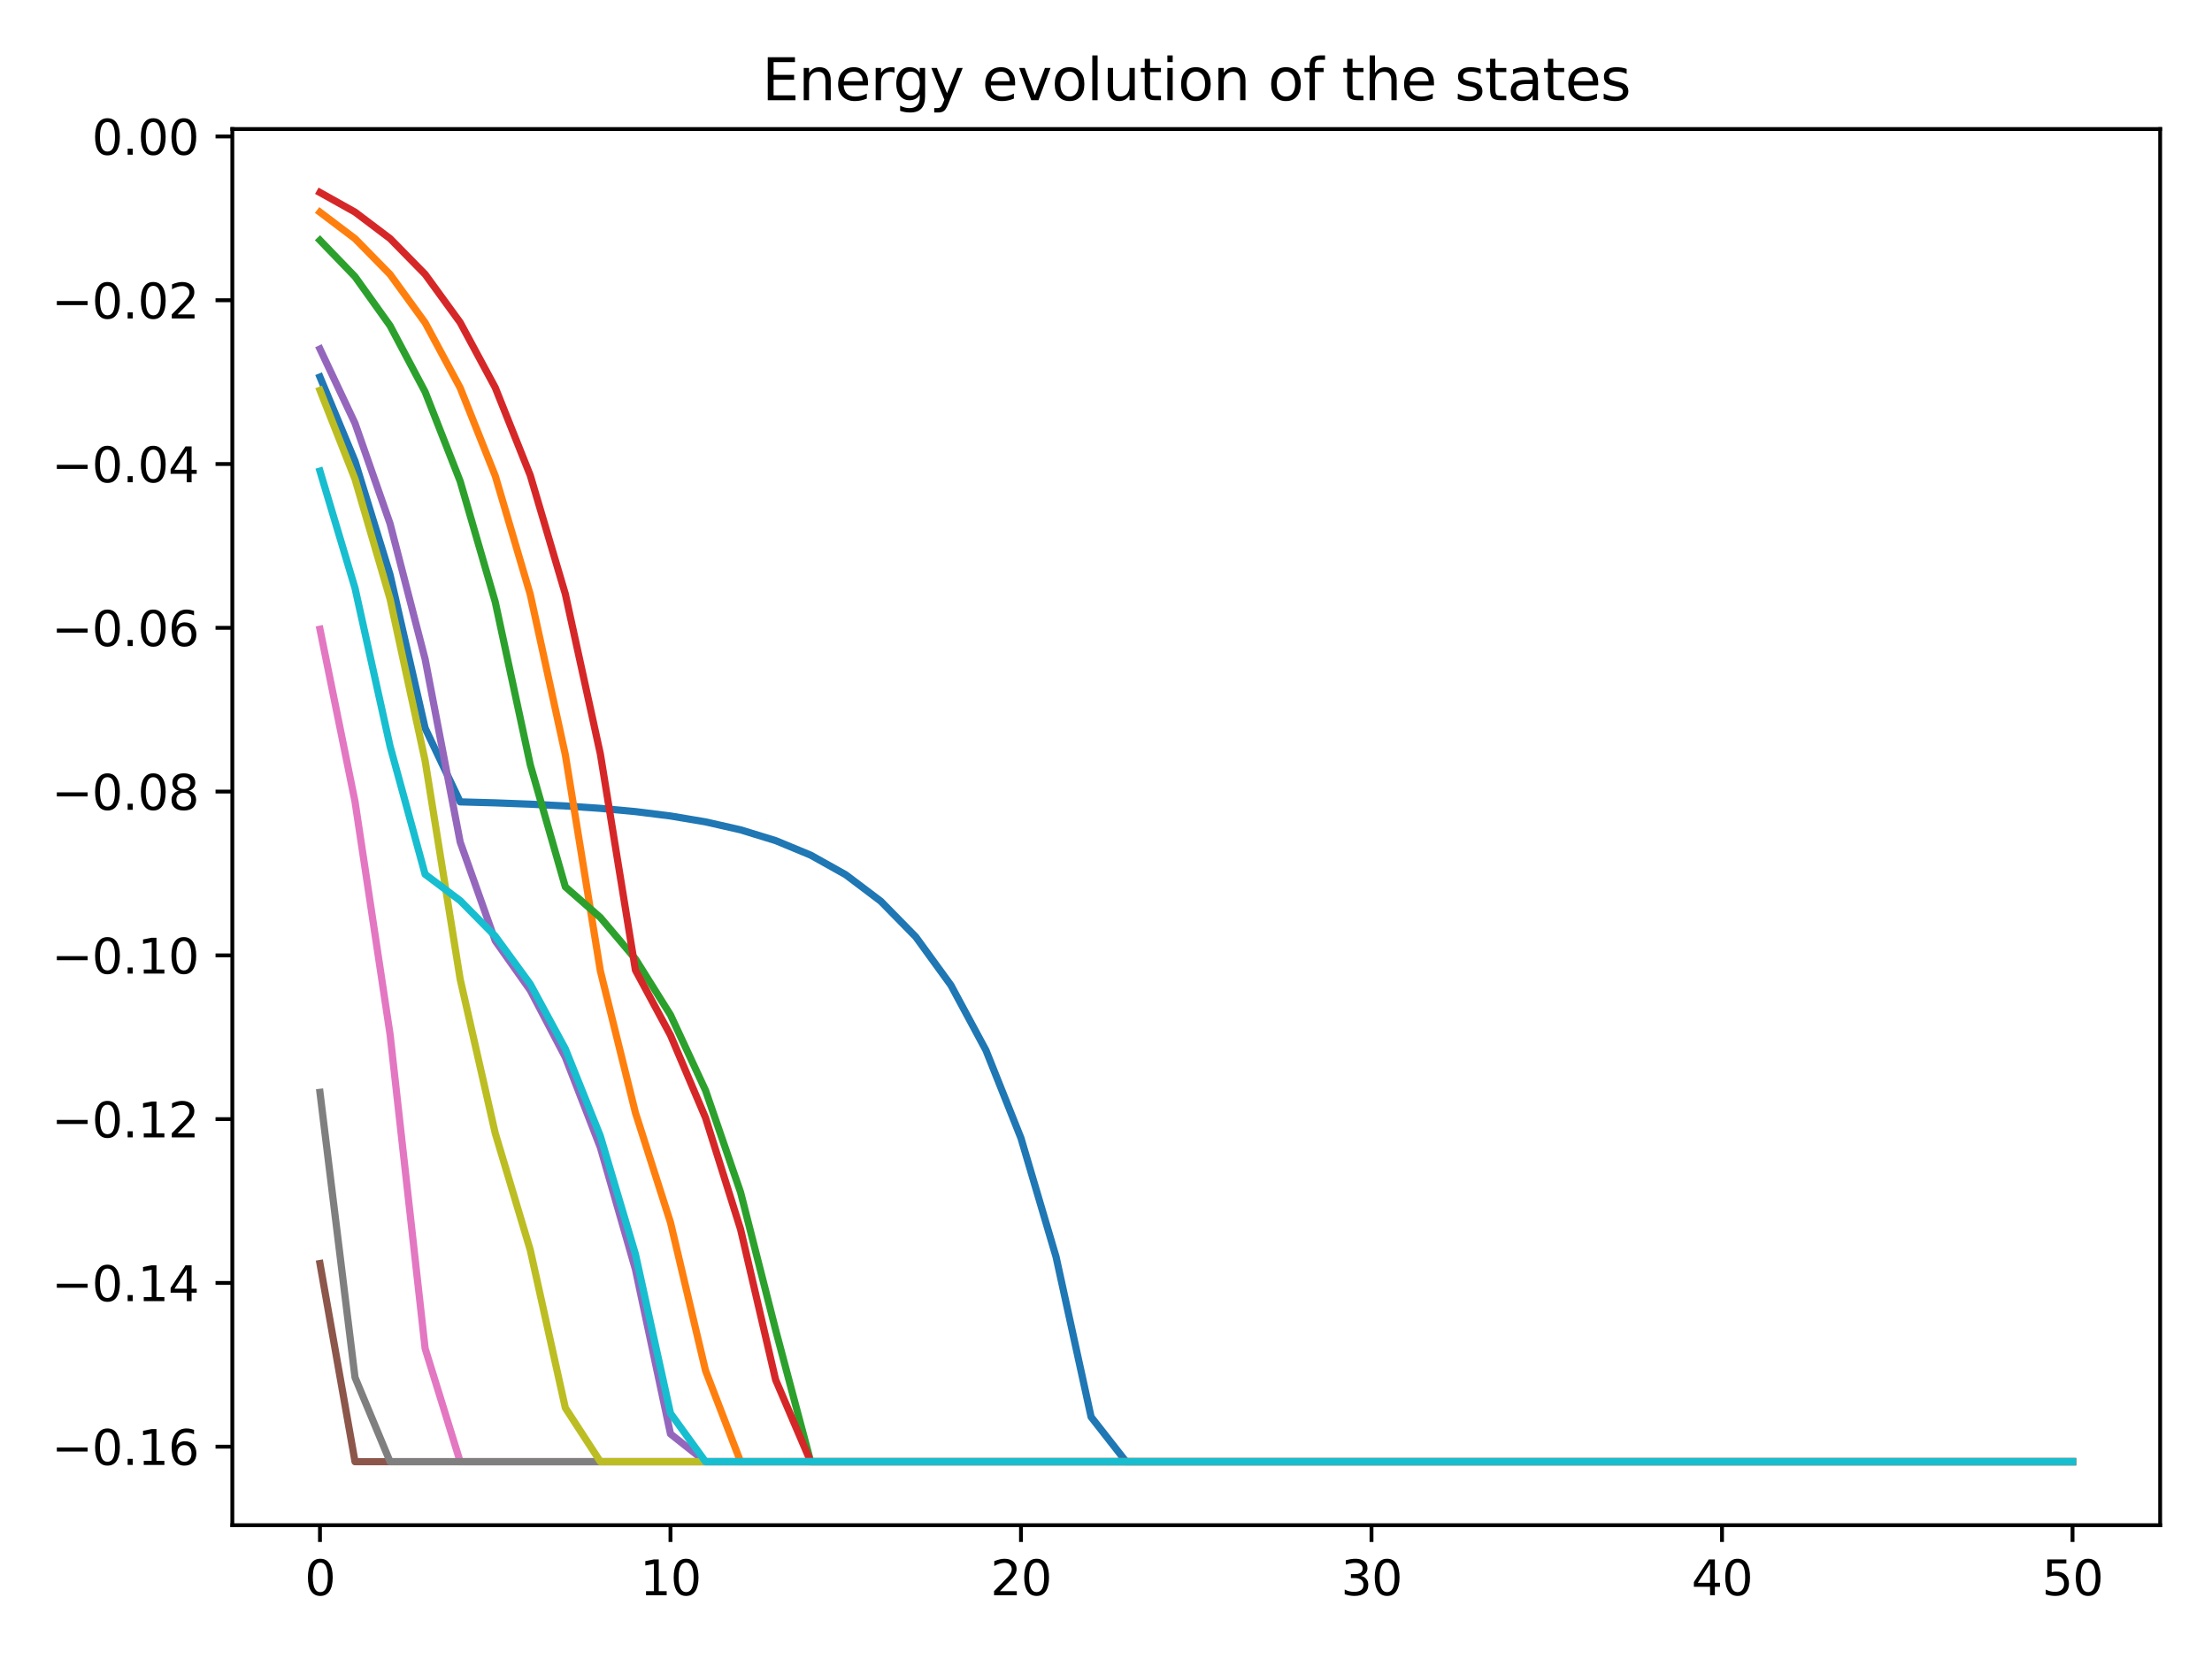 <?xml version="1.0" encoding="utf-8" standalone="no"?>
<!DOCTYPE svg PUBLIC "-//W3C//DTD SVG 1.1//EN"
  "http://www.w3.org/Graphics/SVG/1.1/DTD/svg11.dtd">
<svg xmlns:xlink="http://www.w3.org/1999/xlink" width="460.8pt" height="345.6pt" viewBox="0 0 460.8 345.6" xmlns="http://www.w3.org/2000/svg" version="1.1">
 <defs>
  <style type="text/css">*{stroke-linejoin: round; stroke-linecap: butt}</style>
 </defs>
 <g id="figure_1">
  <g id="patch_1">
   <path d="M 0 345.6 
L 460.8 345.6 
L 460.8 0 
L 0 0 
z
" style="fill: #ffffff"/>
  </g>
  <g id="axes_1">
   <g id="patch_2">
    <path d="M 48.4 317.72 
L 450 317.72 
L 450 26.88 
L 48.4 26.88 
z
" style="fill: #ffffff"/>
   </g>
   <g id="matplotlib.axis_1">
    <g id="xtick_1">
     <g id="line2d_1">
      <defs>
       <path id="m4b6f4041b2" d="M 0 0 
L 0 3.5 
" style="stroke: #000000; stroke-width: 0.8"/>
      </defs>
      <g>
       <use xlink:href="#m4b6f4041b2" x="66.655" y="317.72" style="stroke: #000000; stroke-width: 0.8"/>
      </g>
     </g>
     <g id="text_1">
      <!-- 0 -->
      <g transform="translate(63.473 332.318) scale(0.1 -0.1)">
       <defs>
        <path id="DejaVuSans-30" d="M 2034 4250 
Q 1547 4250 1301 3770 
Q 1056 3291 1056 2328 
Q 1056 1369 1301 889 
Q 1547 409 2034 409 
Q 2525 409 2770 889 
Q 3016 1369 3016 2328 
Q 3016 3291 2770 3770 
Q 2525 4250 2034 4250 
z
M 2034 4750 
Q 2819 4750 3233 4129 
Q 3647 3509 3647 2328 
Q 3647 1150 3233 529 
Q 2819 -91 2034 -91 
Q 1250 -91 836 529 
Q 422 1150 422 2328 
Q 422 3509 836 4129 
Q 1250 4750 2034 4750 
z
" transform="scale(0.016)"/>
       </defs>
       <use xlink:href="#DejaVuSans-30"/>
      </g>
     </g>
    </g>
    <g id="xtick_2">
     <g id="line2d_2">
      <g>
       <use xlink:href="#m4b6f4041b2" x="139.673" y="317.72" style="stroke: #000000; stroke-width: 0.8"/>
      </g>
     </g>
     <g id="text_2">
      <!-- 10 -->
      <g transform="translate(133.31 332.318) scale(0.1 -0.1)">
       <defs>
        <path id="DejaVuSans-31" d="M 794 531 
L 1825 531 
L 1825 4091 
L 703 3866 
L 703 4441 
L 1819 4666 
L 2450 4666 
L 2450 531 
L 3481 531 
L 3481 0 
L 794 0 
L 794 531 
z
" transform="scale(0.016)"/>
       </defs>
       <use xlink:href="#DejaVuSans-31"/>
       <use xlink:href="#DejaVuSans-30" x="63.623"/>
      </g>
     </g>
    </g>
    <g id="xtick_3">
     <g id="line2d_3">
      <g>
       <use xlink:href="#m4b6f4041b2" x="212.691" y="317.72" style="stroke: #000000; stroke-width: 0.8"/>
      </g>
     </g>
     <g id="text_3">
      <!-- 20 -->
      <g transform="translate(206.328 332.318) scale(0.1 -0.1)">
       <defs>
        <path id="DejaVuSans-32" d="M 1228 531 
L 3431 531 
L 3431 0 
L 469 0 
L 469 531 
Q 828 903 1448 1529 
Q 2069 2156 2228 2338 
Q 2531 2678 2651 2914 
Q 2772 3150 2772 3378 
Q 2772 3750 2511 3984 
Q 2250 4219 1831 4219 
Q 1534 4219 1204 4116 
Q 875 4013 500 3803 
L 500 4441 
Q 881 4594 1212 4672 
Q 1544 4750 1819 4750 
Q 2544 4750 2975 4387 
Q 3406 4025 3406 3419 
Q 3406 3131 3298 2873 
Q 3191 2616 2906 2266 
Q 2828 2175 2409 1742 
Q 1991 1309 1228 531 
z
" transform="scale(0.016)"/>
       </defs>
       <use xlink:href="#DejaVuSans-32"/>
       <use xlink:href="#DejaVuSans-30" x="63.623"/>
      </g>
     </g>
    </g>
    <g id="xtick_4">
     <g id="line2d_4">
      <g>
       <use xlink:href="#m4b6f4041b2" x="285.709" y="317.72" style="stroke: #000000; stroke-width: 0.8"/>
      </g>
     </g>
     <g id="text_4">
      <!-- 30 -->
      <g transform="translate(279.347 332.318) scale(0.1 -0.1)">
       <defs>
        <path id="DejaVuSans-33" d="M 2597 2516 
Q 3050 2419 3304 2112 
Q 3559 1806 3559 1356 
Q 3559 666 3084 287 
Q 2609 -91 1734 -91 
Q 1441 -91 1130 -33 
Q 819 25 488 141 
L 488 750 
Q 750 597 1062 519 
Q 1375 441 1716 441 
Q 2309 441 2620 675 
Q 2931 909 2931 1356 
Q 2931 1769 2642 2001 
Q 2353 2234 1838 2234 
L 1294 2234 
L 1294 2753 
L 1863 2753 
Q 2328 2753 2575 2939 
Q 2822 3125 2822 3475 
Q 2822 3834 2567 4026 
Q 2313 4219 1838 4219 
Q 1578 4219 1281 4162 
Q 984 4106 628 3988 
L 628 4550 
Q 988 4650 1302 4700 
Q 1616 4750 1894 4750 
Q 2613 4750 3031 4423 
Q 3450 4097 3450 3541 
Q 3450 3153 3228 2886 
Q 3006 2619 2597 2516 
z
" transform="scale(0.016)"/>
       </defs>
       <use xlink:href="#DejaVuSans-33"/>
       <use xlink:href="#DejaVuSans-30" x="63.623"/>
      </g>
     </g>
    </g>
    <g id="xtick_5">
     <g id="line2d_5">
      <g>
       <use xlink:href="#m4b6f4041b2" x="358.727" y="317.72" style="stroke: #000000; stroke-width: 0.8"/>
      </g>
     </g>
     <g id="text_5">
      <!-- 40 -->
      <g transform="translate(352.365 332.318) scale(0.1 -0.1)">
       <defs>
        <path id="DejaVuSans-34" d="M 2419 4116 
L 825 1625 
L 2419 1625 
L 2419 4116 
z
M 2253 4666 
L 3047 4666 
L 3047 1625 
L 3713 1625 
L 3713 1100 
L 3047 1100 
L 3047 0 
L 2419 0 
L 2419 1100 
L 313 1100 
L 313 1709 
L 2253 4666 
z
" transform="scale(0.016)"/>
       </defs>
       <use xlink:href="#DejaVuSans-34"/>
       <use xlink:href="#DejaVuSans-30" x="63.623"/>
      </g>
     </g>
    </g>
    <g id="xtick_6">
     <g id="line2d_6">
      <g>
       <use xlink:href="#m4b6f4041b2" x="431.745" y="317.72" style="stroke: #000000; stroke-width: 0.8"/>
      </g>
     </g>
     <g id="text_6">
      <!-- 50 -->
      <g transform="translate(425.383 332.318) scale(0.1 -0.1)">
       <defs>
        <path id="DejaVuSans-35" d="M 691 4666 
L 3169 4666 
L 3169 4134 
L 1269 4134 
L 1269 2991 
Q 1406 3038 1543 3061 
Q 1681 3084 1819 3084 
Q 2600 3084 3056 2656 
Q 3513 2228 3513 1497 
Q 3513 744 3044 326 
Q 2575 -91 1722 -91 
Q 1428 -91 1123 -41 
Q 819 9 494 109 
L 494 744 
Q 775 591 1075 516 
Q 1375 441 1709 441 
Q 2250 441 2565 725 
Q 2881 1009 2881 1497 
Q 2881 1984 2565 2268 
Q 2250 2553 1709 2553 
Q 1456 2553 1204 2497 
Q 953 2441 691 2322 
L 691 4666 
z
" transform="scale(0.016)"/>
       </defs>
       <use xlink:href="#DejaVuSans-35"/>
       <use xlink:href="#DejaVuSans-30" x="63.623"/>
      </g>
     </g>
    </g>
   </g>
   <g id="matplotlib.axis_2">
    <g id="ytick_1">
     <g id="line2d_7">
      <defs>
       <path id="m91fd963c0c" d="M 0 0 
L -3.5 0 
" style="stroke: #000000; stroke-width: 0.8"/>
      </defs>
      <g>
       <use xlink:href="#m91fd963c0c" x="48.4" y="301.371" style="stroke: #000000; stroke-width: 0.8"/>
      </g>
     </g>
     <g id="text_7">
      <!-- −0.16 -->
      <g transform="translate(10.755 305.17) scale(0.1 -0.1)">
       <defs>
        <path id="DejaVuSans-2212" d="M 678 2272 
L 4684 2272 
L 4684 1741 
L 678 1741 
L 678 2272 
z
" transform="scale(0.016)"/>
        <path id="DejaVuSans-2e" d="M 684 794 
L 1344 794 
L 1344 0 
L 684 0 
L 684 794 
z
" transform="scale(0.016)"/>
        <path id="DejaVuSans-36" d="M 2113 2584 
Q 1688 2584 1439 2293 
Q 1191 2003 1191 1497 
Q 1191 994 1439 701 
Q 1688 409 2113 409 
Q 2538 409 2786 701 
Q 3034 994 3034 1497 
Q 3034 2003 2786 2293 
Q 2538 2584 2113 2584 
z
M 3366 4563 
L 3366 3988 
Q 3128 4100 2886 4159 
Q 2644 4219 2406 4219 
Q 1781 4219 1451 3797 
Q 1122 3375 1075 2522 
Q 1259 2794 1537 2939 
Q 1816 3084 2150 3084 
Q 2853 3084 3261 2657 
Q 3669 2231 3669 1497 
Q 3669 778 3244 343 
Q 2819 -91 2113 -91 
Q 1303 -91 875 529 
Q 447 1150 447 2328 
Q 447 3434 972 4092 
Q 1497 4750 2381 4750 
Q 2619 4750 2861 4703 
Q 3103 4656 3366 4563 
z
" transform="scale(0.016)"/>
       </defs>
       <use xlink:href="#DejaVuSans-2212"/>
       <use xlink:href="#DejaVuSans-30" x="83.789"/>
       <use xlink:href="#DejaVuSans-2e" x="147.412"/>
       <use xlink:href="#DejaVuSans-31" x="179.199"/>
       <use xlink:href="#DejaVuSans-36" x="242.822"/>
      </g>
     </g>
    </g>
    <g id="ytick_2">
     <g id="line2d_8">
      <g>
       <use xlink:href="#m91fd963c0c" x="48.4" y="267.253" style="stroke: #000000; stroke-width: 0.8"/>
      </g>
     </g>
     <g id="text_8">
      <!-- −0.14 -->
      <g transform="translate(10.755 271.052) scale(0.1 -0.1)">
       <use xlink:href="#DejaVuSans-2212"/>
       <use xlink:href="#DejaVuSans-30" x="83.789"/>
       <use xlink:href="#DejaVuSans-2e" x="147.412"/>
       <use xlink:href="#DejaVuSans-31" x="179.199"/>
       <use xlink:href="#DejaVuSans-34" x="242.822"/>
      </g>
     </g>
    </g>
    <g id="ytick_3">
     <g id="line2d_9">
      <g>
       <use xlink:href="#m91fd963c0c" x="48.4" y="233.135" style="stroke: #000000; stroke-width: 0.8"/>
      </g>
     </g>
     <g id="text_9">
      <!-- −0.12 -->
      <g transform="translate(10.755 236.935) scale(0.1 -0.1)">
       <use xlink:href="#DejaVuSans-2212"/>
       <use xlink:href="#DejaVuSans-30" x="83.789"/>
       <use xlink:href="#DejaVuSans-2e" x="147.412"/>
       <use xlink:href="#DejaVuSans-31" x="179.199"/>
       <use xlink:href="#DejaVuSans-32" x="242.822"/>
      </g>
     </g>
    </g>
    <g id="ytick_4">
     <g id="line2d_10">
      <g>
       <use xlink:href="#m91fd963c0c" x="48.4" y="199.018" style="stroke: #000000; stroke-width: 0.8"/>
      </g>
     </g>
     <g id="text_10">
      <!-- −0.10 -->
      <g transform="translate(10.755 202.817) scale(0.1 -0.1)">
       <use xlink:href="#DejaVuSans-2212"/>
       <use xlink:href="#DejaVuSans-30" x="83.789"/>
       <use xlink:href="#DejaVuSans-2e" x="147.412"/>
       <use xlink:href="#DejaVuSans-31" x="179.199"/>
       <use xlink:href="#DejaVuSans-30" x="242.822"/>
      </g>
     </g>
    </g>
    <g id="ytick_5">
     <g id="line2d_11">
      <g>
       <use xlink:href="#m91fd963c0c" x="48.4" y="164.9" style="stroke: #000000; stroke-width: 0.8"/>
      </g>
     </g>
     <g id="text_11">
      <!-- −0.08 -->
      <g transform="translate(10.755 168.699) scale(0.1 -0.1)">
       <defs>
        <path id="DejaVuSans-38" d="M 2034 2216 
Q 1584 2216 1326 1975 
Q 1069 1734 1069 1313 
Q 1069 891 1326 650 
Q 1584 409 2034 409 
Q 2484 409 2743 651 
Q 3003 894 3003 1313 
Q 3003 1734 2745 1975 
Q 2488 2216 2034 2216 
z
M 1403 2484 
Q 997 2584 770 2862 
Q 544 3141 544 3541 
Q 544 4100 942 4425 
Q 1341 4750 2034 4750 
Q 2731 4750 3128 4425 
Q 3525 4100 3525 3541 
Q 3525 3141 3298 2862 
Q 3072 2584 2669 2484 
Q 3125 2378 3379 2068 
Q 3634 1759 3634 1313 
Q 3634 634 3220 271 
Q 2806 -91 2034 -91 
Q 1263 -91 848 271 
Q 434 634 434 1313 
Q 434 1759 690 2068 
Q 947 2378 1403 2484 
z
M 1172 3481 
Q 1172 3119 1398 2916 
Q 1625 2713 2034 2713 
Q 2441 2713 2670 2916 
Q 2900 3119 2900 3481 
Q 2900 3844 2670 4047 
Q 2441 4250 2034 4250 
Q 1625 4250 1398 4047 
Q 1172 3844 1172 3481 
z
" transform="scale(0.016)"/>
       </defs>
       <use xlink:href="#DejaVuSans-2212"/>
       <use xlink:href="#DejaVuSans-30" x="83.789"/>
       <use xlink:href="#DejaVuSans-2e" x="147.412"/>
       <use xlink:href="#DejaVuSans-30" x="179.199"/>
       <use xlink:href="#DejaVuSans-38" x="242.822"/>
      </g>
     </g>
    </g>
    <g id="ytick_6">
     <g id="line2d_12">
      <g>
       <use xlink:href="#m91fd963c0c" x="48.4" y="130.782" style="stroke: #000000; stroke-width: 0.8"/>
      </g>
     </g>
     <g id="text_12">
      <!-- −0.06 -->
      <g transform="translate(10.755 134.581) scale(0.1 -0.1)">
       <use xlink:href="#DejaVuSans-2212"/>
       <use xlink:href="#DejaVuSans-30" x="83.789"/>
       <use xlink:href="#DejaVuSans-2e" x="147.412"/>
       <use xlink:href="#DejaVuSans-30" x="179.199"/>
       <use xlink:href="#DejaVuSans-36" x="242.822"/>
      </g>
     </g>
    </g>
    <g id="ytick_7">
     <g id="line2d_13">
      <g>
       <use xlink:href="#m91fd963c0c" x="48.4" y="96.664" style="stroke: #000000; stroke-width: 0.8"/>
      </g>
     </g>
     <g id="text_13">
      <!-- −0.04 -->
      <g transform="translate(10.755 100.463) scale(0.1 -0.1)">
       <use xlink:href="#DejaVuSans-2212"/>
       <use xlink:href="#DejaVuSans-30" x="83.789"/>
       <use xlink:href="#DejaVuSans-2e" x="147.412"/>
       <use xlink:href="#DejaVuSans-30" x="179.199"/>
       <use xlink:href="#DejaVuSans-34" x="242.822"/>
      </g>
     </g>
    </g>
    <g id="ytick_8">
     <g id="line2d_14">
      <g>
       <use xlink:href="#m91fd963c0c" x="48.4" y="62.546" style="stroke: #000000; stroke-width: 0.8"/>
      </g>
     </g>
     <g id="text_14">
      <!-- −0.02 -->
      <g transform="translate(10.755 66.346) scale(0.1 -0.1)">
       <use xlink:href="#DejaVuSans-2212"/>
       <use xlink:href="#DejaVuSans-30" x="83.789"/>
       <use xlink:href="#DejaVuSans-2e" x="147.412"/>
       <use xlink:href="#DejaVuSans-30" x="179.199"/>
       <use xlink:href="#DejaVuSans-32" x="242.822"/>
      </g>
     </g>
    </g>
    <g id="ytick_9">
     <g id="line2d_15">
      <g>
       <use xlink:href="#m91fd963c0c" x="48.4" y="28.429" style="stroke: #000000; stroke-width: 0.8"/>
      </g>
     </g>
     <g id="text_15">
      <!-- 0.00 -->
      <g transform="translate(19.134 32.228) scale(0.1 -0.1)">
       <use xlink:href="#DejaVuSans-30"/>
       <use xlink:href="#DejaVuSans-2e" x="63.623"/>
       <use xlink:href="#DejaVuSans-30" x="95.41"/>
       <use xlink:href="#DejaVuSans-30" x="159.033"/>
      </g>
     </g>
    </g>
   </g>
   <g id="line2d_16">
    <path d="M 66.655 78.54 
L 73.956 96.072 
L 81.258 119.737 
L 88.56 151.683 
L 95.862 167.046 
L 103.164 167.249 
L 110.465 167.524 
L 117.767 167.894 
L 125.069 168.394 
L 132.371 169.07 
L 139.673 169.981 
L 146.975 171.211 
L 154.276 172.872 
L 161.578 175.114 
L 168.88 178.14 
L 176.182 182.225 
L 183.484 187.74 
L 190.785 195.183 
L 198.087 205.23 
L 205.389 218.793 
L 212.691 237.101 
L 219.993 261.814 
L 227.295 295.172 
L 234.596 304.5 
L 241.898 304.5 
L 249.2 304.5 
L 256.502 304.5 
L 263.804 304.5 
L 271.105 304.5 
L 278.407 304.5 
L 285.709 304.5 
L 293.011 304.5 
L 300.313 304.5 
L 307.615 304.5 
L 314.916 304.5 
L 322.218 304.5 
L 329.52 304.5 
L 336.822 304.5 
L 344.124 304.5 
L 351.425 304.5 
L 358.727 304.5 
L 366.029 304.5 
L 373.331 304.5 
L 380.633 304.5 
L 387.935 304.5 
L 395.236 304.5 
L 402.538 304.5 
L 409.84 304.5 
L 417.142 304.5 
L 424.444 304.5 
L 431.745 304.5 
" clip-path="url(#pbfb5857f59)" style="fill: none; stroke: #1f77b4; stroke-width: 1.5; stroke-linecap: square"/>
   </g>
   <g id="line2d_17">
    <path d="M 66.655 44.2 
L 73.956 49.717 
L 81.258 57.165 
L 88.56 67.219 
L 95.862 80.791 
L 103.164 99.11 
L 110.465 123.838 
L 117.767 157.218 
L 125.069 202.277 
L 132.371 231.802 
L 139.673 254.66 
L 146.975 285.517 
L 154.276 304.5 
L 161.578 304.5 
L 168.88 304.5 
L 176.182 304.5 
L 183.484 304.5 
L 190.785 304.5 
L 198.087 304.5 
L 205.389 304.5 
L 212.691 304.5 
L 219.993 304.5 
L 227.295 304.5 
L 234.596 304.5 
L 241.898 304.5 
L 249.2 304.5 
L 256.502 304.5 
L 263.804 304.5 
L 271.105 304.5 
L 278.407 304.5 
L 285.709 304.5 
L 293.011 304.5 
L 300.313 304.5 
L 307.615 304.5 
L 314.916 304.5 
L 322.218 304.5 
L 329.52 304.5 
L 336.822 304.5 
L 344.124 304.5 
L 351.425 304.5 
L 358.727 304.5 
L 366.029 304.5 
L 373.331 304.5 
L 380.633 304.5 
L 387.935 304.5 
L 395.236 304.5 
L 402.538 304.5 
L 409.84 304.5 
L 417.142 304.5 
L 424.444 304.5 
L 431.745 304.5 
" clip-path="url(#pbfb5857f59)" style="fill: none; stroke: #ff7f0e; stroke-width: 1.5; stroke-linecap: square"/>
   </g>
   <g id="line2d_18">
    <path d="M 66.655 50.062 
L 73.956 57.631 
L 81.258 67.847 
L 88.56 81.638 
L 95.862 100.254 
L 103.164 125.383 
L 110.465 159.304 
L 117.767 184.743 
L 125.069 191.138 
L 132.371 199.77 
L 139.673 211.422 
L 146.975 227.151 
L 154.276 248.383 
L 161.578 277.043 
L 168.88 304.5 
L 176.182 304.5 
L 183.484 304.5 
L 190.785 304.5 
L 198.087 304.5 
L 205.389 304.5 
L 212.691 304.5 
L 219.993 304.5 
L 227.295 304.5 
L 234.596 304.5 
L 241.898 304.5 
L 249.2 304.5 
L 256.502 304.5 
L 263.804 304.5 
L 271.105 304.5 
L 278.407 304.5 
L 285.709 304.5 
L 293.011 304.5 
L 300.313 304.5 
L 307.615 304.5 
L 314.916 304.5 
L 322.218 304.5 
L 329.52 304.5 
L 336.822 304.5 
L 344.124 304.5 
L 351.425 304.5 
L 358.727 304.5 
L 366.029 304.5 
L 373.331 304.5 
L 380.633 304.5 
L 387.935 304.5 
L 395.236 304.5 
L 402.538 304.5 
L 409.84 304.5 
L 417.142 304.5 
L 424.444 304.5 
L 431.745 304.5 
" clip-path="url(#pbfb5857f59)" style="fill: none; stroke: #2ca02c; stroke-width: 1.5; stroke-linecap: square"/>
   </g>
   <g id="line2d_19">
    <path d="M 66.655 40.1 
L 73.956 44.183 
L 81.258 49.695 
L 88.56 57.136 
L 95.862 67.179 
L 103.164 80.736 
L 110.465 99.037 
L 117.767 123.74 
L 125.069 157.085 
L 132.371 202.097 
L 139.673 215.65 
L 146.975 232.858 
L 154.276 256.086 
L 161.578 287.441 
L 168.88 304.5 
L 176.182 304.5 
L 183.484 304.5 
L 190.785 304.5 
L 198.087 304.5 
L 205.389 304.5 
L 212.691 304.5 
L 219.993 304.5 
L 227.295 304.5 
L 234.596 304.5 
L 241.898 304.5 
L 249.2 304.5 
L 256.502 304.5 
L 263.804 304.5 
L 271.105 304.5 
L 278.407 304.5 
L 285.709 304.5 
L 293.011 304.5 
L 300.313 304.5 
L 307.615 304.5 
L 314.916 304.5 
L 322.218 304.5 
L 329.52 304.5 
L 336.822 304.5 
L 344.124 304.5 
L 351.425 304.5 
L 358.727 304.5 
L 366.029 304.5 
L 373.331 304.5 
L 380.633 304.5 
L 387.935 304.5 
L 395.236 304.5 
L 402.538 304.5 
L 409.84 304.5 
L 417.142 304.5 
L 424.444 304.5 
L 431.745 304.5 
" clip-path="url(#pbfb5857f59)" style="fill: none; stroke: #d62728; stroke-width: 1.5; stroke-linecap: square"/>
   </g>
   <g id="line2d_20">
    <path d="M 66.655 72.696 
L 73.956 88.183 
L 81.258 109.089 
L 88.56 137.309 
L 95.862 175.402 
L 103.164 195.972 
L 110.465 206.295 
L 117.767 220.231 
L 125.069 239.041 
L 132.371 264.433 
L 139.673 298.708 
L 146.975 304.5 
L 154.276 304.5 
L 161.578 304.5 
L 168.88 304.5 
L 176.182 304.5 
L 183.484 304.5 
L 190.785 304.5 
L 198.087 304.5 
L 205.389 304.5 
L 212.691 304.5 
L 219.993 304.5 
L 227.295 304.5 
L 234.596 304.5 
L 241.898 304.5 
L 249.2 304.5 
L 256.502 304.5 
L 263.804 304.5 
L 271.105 304.5 
L 278.407 304.5 
L 285.709 304.5 
L 293.011 304.5 
L 300.313 304.5 
L 307.615 304.5 
L 314.916 304.5 
L 322.218 304.5 
L 329.52 304.5 
L 336.822 304.5 
L 344.124 304.5 
L 351.425 304.5 
L 358.727 304.5 
L 366.029 304.5 
L 373.331 304.5 
L 380.633 304.5 
L 387.935 304.5 
L 395.236 304.5 
L 402.538 304.5 
L 409.84 304.5 
L 417.142 304.5 
L 424.444 304.5 
L 431.745 304.5 
" clip-path="url(#pbfb5857f59)" style="fill: none; stroke: #9467bd; stroke-width: 1.5; stroke-linecap: square"/>
   </g>
   <g id="line2d_21">
    <path d="M 66.655 263.214 
L 73.956 304.5 
L 81.258 304.5 
L 88.56 304.5 
L 95.862 304.5 
L 103.164 304.5 
L 110.465 304.5 
L 117.767 304.5 
L 125.069 304.5 
L 132.371 304.5 
L 139.673 304.5 
L 146.975 304.5 
L 154.276 304.5 
L 161.578 304.5 
L 168.88 304.5 
L 176.182 304.5 
L 183.484 304.5 
L 190.785 304.5 
L 198.087 304.5 
L 205.389 304.5 
L 212.691 304.5 
L 219.993 304.5 
L 227.295 304.5 
L 234.596 304.5 
L 241.898 304.5 
L 249.2 304.5 
L 256.502 304.5 
L 263.804 304.5 
L 271.105 304.5 
L 278.407 304.5 
L 285.709 304.5 
L 293.011 304.5 
L 300.313 304.5 
L 307.615 304.5 
L 314.916 304.5 
L 322.218 304.5 
L 329.52 304.5 
L 336.822 304.5 
L 344.124 304.5 
L 351.425 304.5 
L 358.727 304.5 
L 366.029 304.5 
L 373.331 304.5 
L 380.633 304.5 
L 387.935 304.5 
L 395.236 304.5 
L 402.538 304.5 
L 409.84 304.5 
L 417.142 304.5 
L 424.444 304.5 
L 431.745 304.5 
" clip-path="url(#pbfb5857f59)" style="fill: none; stroke: #8c564b; stroke-width: 1.5; stroke-linecap: square"/>
   </g>
   <g id="line2d_22">
    <path d="M 66.655 131.08 
L 73.956 166.994 
L 81.258 215.472 
L 88.56 280.911 
L 95.862 304.5 
L 103.164 304.5 
L 110.465 304.5 
L 117.767 304.5 
L 125.069 304.5 
L 132.371 304.5 
L 139.673 304.5 
L 146.975 304.5 
L 154.276 304.5 
L 161.578 304.5 
L 168.88 304.5 
L 176.182 304.5 
L 183.484 304.5 
L 190.785 304.5 
L 198.087 304.5 
L 205.389 304.5 
L 212.691 304.5 
L 219.993 304.5 
L 227.295 304.5 
L 234.596 304.5 
L 241.898 304.5 
L 249.2 304.5 
L 256.502 304.5 
L 263.804 304.5 
L 271.105 304.5 
L 278.407 304.5 
L 285.709 304.5 
L 293.011 304.5 
L 300.313 304.5 
L 307.615 304.5 
L 314.916 304.5 
L 322.218 304.5 
L 329.52 304.5 
L 336.822 304.5 
L 344.124 304.5 
L 351.425 304.5 
L 358.727 304.5 
L 366.029 304.5 
L 373.331 304.5 
L 380.633 304.5 
L 387.935 304.5 
L 395.236 304.5 
L 402.538 304.5 
L 409.84 304.5 
L 417.142 304.5 
L 424.444 304.5 
L 431.745 304.5 
" clip-path="url(#pbfb5857f59)" style="fill: none; stroke: #e377c2; stroke-width: 1.5; stroke-linecap: square"/>
   </g>
   <g id="line2d_23">
    <path d="M 66.655 227.565 
L 73.956 286.946 
L 81.258 304.5 
L 88.56 304.5 
L 95.862 304.5 
L 103.164 304.5 
L 110.465 304.5 
L 117.767 304.5 
L 125.069 304.5 
L 132.371 304.5 
L 139.673 304.5 
L 146.975 304.5 
L 154.276 304.5 
L 161.578 304.5 
L 168.88 304.5 
L 176.182 304.5 
L 183.484 304.5 
L 190.785 304.5 
L 198.087 304.5 
L 205.389 304.5 
L 212.691 304.5 
L 219.993 304.5 
L 227.295 304.5 
L 234.596 304.5 
L 241.898 304.5 
L 249.2 304.5 
L 256.502 304.5 
L 263.804 304.5 
L 271.105 304.5 
L 278.407 304.5 
L 285.709 304.5 
L 293.011 304.5 
L 300.313 304.5 
L 307.615 304.5 
L 314.916 304.5 
L 322.218 304.5 
L 329.52 304.5 
L 336.822 304.5 
L 344.124 304.5 
L 351.425 304.5 
L 358.727 304.5 
L 366.029 304.5 
L 373.331 304.5 
L 380.633 304.5 
L 387.935 304.5 
L 395.236 304.5 
L 402.538 304.5 
L 409.84 304.5 
L 417.142 304.5 
L 424.444 304.5 
L 431.745 304.5 
" clip-path="url(#pbfb5857f59)" style="fill: none; stroke: #7f7f7f; stroke-width: 1.5; stroke-linecap: square"/>
   </g>
   <g id="line2d_24">
    <path d="M 66.655 81.303 
L 73.956 99.802 
L 81.258 124.772 
L 88.56 158.479 
L 95.862 203.978 
L 103.164 236.06 
L 110.465 260.409 
L 117.767 293.277 
L 125.069 304.5 
L 132.371 304.5 
L 139.673 304.5 
L 146.975 304.5 
L 154.276 304.5 
L 161.578 304.5 
L 168.88 304.5 
L 176.182 304.5 
L 183.484 304.5 
L 190.785 304.5 
L 198.087 304.5 
L 205.389 304.5 
L 212.691 304.5 
L 219.993 304.5 
L 227.295 304.5 
L 234.596 304.5 
L 241.898 304.5 
L 249.2 304.5 
L 256.502 304.5 
L 263.804 304.5 
L 271.105 304.5 
L 278.407 304.5 
L 285.709 304.5 
L 293.011 304.5 
L 300.313 304.5 
L 307.615 304.5 
L 314.916 304.5 
L 322.218 304.5 
L 329.52 304.5 
L 336.822 304.5 
L 344.124 304.5 
L 351.425 304.5 
L 358.727 304.5 
L 366.029 304.5 
L 373.331 304.5 
L 380.633 304.5 
L 387.935 304.5 
L 395.236 304.5 
L 402.538 304.5 
L 409.84 304.5 
L 417.142 304.5 
L 424.444 304.5 
L 431.745 304.5 
" clip-path="url(#pbfb5857f59)" style="fill: none; stroke: #bcbd22; stroke-width: 1.5; stroke-linecap: square"/>
   </g>
   <g id="line2d_25">
    <path d="M 66.655 98.135 
L 73.956 122.523 
L 81.258 155.442 
L 88.56 182.133 
L 95.862 187.615 
L 103.164 195.015 
L 110.465 205.004 
L 117.767 218.487 
L 125.069 236.688 
L 132.371 261.256 
L 139.673 294.42 
L 146.975 304.5 
L 154.276 304.5 
L 161.578 304.5 
L 168.88 304.5 
L 176.182 304.5 
L 183.484 304.5 
L 190.785 304.5 
L 198.087 304.5 
L 205.389 304.5 
L 212.691 304.5 
L 219.993 304.5 
L 227.295 304.5 
L 234.596 304.5 
L 241.898 304.5 
L 249.2 304.5 
L 256.502 304.5 
L 263.804 304.5 
L 271.105 304.5 
L 278.407 304.5 
L 285.709 304.5 
L 293.011 304.5 
L 300.313 304.5 
L 307.615 304.5 
L 314.916 304.5 
L 322.218 304.5 
L 329.52 304.5 
L 336.822 304.5 
L 344.124 304.5 
L 351.425 304.5 
L 358.727 304.5 
L 366.029 304.5 
L 373.331 304.5 
L 380.633 304.5 
L 387.935 304.5 
L 395.236 304.5 
L 402.538 304.5 
L 409.84 304.5 
L 417.142 304.5 
L 424.444 304.5 
L 431.745 304.5 
" clip-path="url(#pbfb5857f59)" style="fill: none; stroke: #17becf; stroke-width: 1.5; stroke-linecap: square"/>
   </g>
   <g id="patch_3">
    <path d="M 48.4 317.72 
L 48.4 26.88 
" style="fill: none; stroke: #000000; stroke-width: 0.8; stroke-linejoin: miter; stroke-linecap: square"/>
   </g>
   <g id="patch_4">
    <path d="M 450 317.72 
L 450 26.88 
" style="fill: none; stroke: #000000; stroke-width: 0.8; stroke-linejoin: miter; stroke-linecap: square"/>
   </g>
   <g id="patch_5">
    <path d="M 48.4 317.72 
L 450 317.72 
" style="fill: none; stroke: #000000; stroke-width: 0.8; stroke-linejoin: miter; stroke-linecap: square"/>
   </g>
   <g id="patch_6">
    <path d="M 48.4 26.88 
L 450 26.88 
" style="fill: none; stroke: #000000; stroke-width: 0.8; stroke-linejoin: miter; stroke-linecap: square"/>
   </g>
   <g id="text_16">
    <!-- Energy evolution of the states -->
    <g transform="translate(158.734 20.88) scale(0.12 -0.12)">
     <defs>
      <path id="DejaVuSans-45" d="M 628 4666 
L 3578 4666 
L 3578 4134 
L 1259 4134 
L 1259 2753 
L 3481 2753 
L 3481 2222 
L 1259 2222 
L 1259 531 
L 3634 531 
L 3634 0 
L 628 0 
L 628 4666 
z
" transform="scale(0.016)"/>
      <path id="DejaVuSans-6e" d="M 3513 2113 
L 3513 0 
L 2938 0 
L 2938 2094 
Q 2938 2591 2744 2837 
Q 2550 3084 2163 3084 
Q 1697 3084 1428 2787 
Q 1159 2491 1159 1978 
L 1159 0 
L 581 0 
L 581 3500 
L 1159 3500 
L 1159 2956 
Q 1366 3272 1645 3428 
Q 1925 3584 2291 3584 
Q 2894 3584 3203 3211 
Q 3513 2838 3513 2113 
z
" transform="scale(0.016)"/>
      <path id="DejaVuSans-65" d="M 3597 1894 
L 3597 1613 
L 953 1613 
Q 991 1019 1311 708 
Q 1631 397 2203 397 
Q 2534 397 2845 478 
Q 3156 559 3463 722 
L 3463 178 
Q 3153 47 2828 -22 
Q 2503 -91 2169 -91 
Q 1331 -91 842 396 
Q 353 884 353 1716 
Q 353 2575 817 3079 
Q 1281 3584 2069 3584 
Q 2775 3584 3186 3129 
Q 3597 2675 3597 1894 
z
M 3022 2063 
Q 3016 2534 2758 2815 
Q 2500 3097 2075 3097 
Q 1594 3097 1305 2825 
Q 1016 2553 972 2059 
L 3022 2063 
z
" transform="scale(0.016)"/>
      <path id="DejaVuSans-72" d="M 2631 2963 
Q 2534 3019 2420 3045 
Q 2306 3072 2169 3072 
Q 1681 3072 1420 2755 
Q 1159 2438 1159 1844 
L 1159 0 
L 581 0 
L 581 3500 
L 1159 3500 
L 1159 2956 
Q 1341 3275 1631 3429 
Q 1922 3584 2338 3584 
Q 2397 3584 2469 3576 
Q 2541 3569 2628 3553 
L 2631 2963 
z
" transform="scale(0.016)"/>
      <path id="DejaVuSans-67" d="M 2906 1791 
Q 2906 2416 2648 2759 
Q 2391 3103 1925 3103 
Q 1463 3103 1205 2759 
Q 947 2416 947 1791 
Q 947 1169 1205 825 
Q 1463 481 1925 481 
Q 2391 481 2648 825 
Q 2906 1169 2906 1791 
z
M 3481 434 
Q 3481 -459 3084 -895 
Q 2688 -1331 1869 -1331 
Q 1566 -1331 1297 -1286 
Q 1028 -1241 775 -1147 
L 775 -588 
Q 1028 -725 1275 -790 
Q 1522 -856 1778 -856 
Q 2344 -856 2625 -561 
Q 2906 -266 2906 331 
L 2906 616 
Q 2728 306 2450 153 
Q 2172 0 1784 0 
Q 1141 0 747 490 
Q 353 981 353 1791 
Q 353 2603 747 3093 
Q 1141 3584 1784 3584 
Q 2172 3584 2450 3431 
Q 2728 3278 2906 2969 
L 2906 3500 
L 3481 3500 
L 3481 434 
z
" transform="scale(0.016)"/>
      <path id="DejaVuSans-79" d="M 2059 -325 
Q 1816 -950 1584 -1140 
Q 1353 -1331 966 -1331 
L 506 -1331 
L 506 -850 
L 844 -850 
Q 1081 -850 1212 -737 
Q 1344 -625 1503 -206 
L 1606 56 
L 191 3500 
L 800 3500 
L 1894 763 
L 2988 3500 
L 3597 3500 
L 2059 -325 
z
" transform="scale(0.016)"/>
      <path id="DejaVuSans-20" transform="scale(0.016)"/>
      <path id="DejaVuSans-76" d="M 191 3500 
L 800 3500 
L 1894 563 
L 2988 3500 
L 3597 3500 
L 2284 0 
L 1503 0 
L 191 3500 
z
" transform="scale(0.016)"/>
      <path id="DejaVuSans-6f" d="M 1959 3097 
Q 1497 3097 1228 2736 
Q 959 2375 959 1747 
Q 959 1119 1226 758 
Q 1494 397 1959 397 
Q 2419 397 2687 759 
Q 2956 1122 2956 1747 
Q 2956 2369 2687 2733 
Q 2419 3097 1959 3097 
z
M 1959 3584 
Q 2709 3584 3137 3096 
Q 3566 2609 3566 1747 
Q 3566 888 3137 398 
Q 2709 -91 1959 -91 
Q 1206 -91 779 398 
Q 353 888 353 1747 
Q 353 2609 779 3096 
Q 1206 3584 1959 3584 
z
" transform="scale(0.016)"/>
      <path id="DejaVuSans-6c" d="M 603 4863 
L 1178 4863 
L 1178 0 
L 603 0 
L 603 4863 
z
" transform="scale(0.016)"/>
      <path id="DejaVuSans-75" d="M 544 1381 
L 544 3500 
L 1119 3500 
L 1119 1403 
Q 1119 906 1312 657 
Q 1506 409 1894 409 
Q 2359 409 2629 706 
Q 2900 1003 2900 1516 
L 2900 3500 
L 3475 3500 
L 3475 0 
L 2900 0 
L 2900 538 
Q 2691 219 2414 64 
Q 2138 -91 1772 -91 
Q 1169 -91 856 284 
Q 544 659 544 1381 
z
M 1991 3584 
L 1991 3584 
z
" transform="scale(0.016)"/>
      <path id="DejaVuSans-74" d="M 1172 4494 
L 1172 3500 
L 2356 3500 
L 2356 3053 
L 1172 3053 
L 1172 1153 
Q 1172 725 1289 603 
Q 1406 481 1766 481 
L 2356 481 
L 2356 0 
L 1766 0 
Q 1100 0 847 248 
Q 594 497 594 1153 
L 594 3053 
L 172 3053 
L 172 3500 
L 594 3500 
L 594 4494 
L 1172 4494 
z
" transform="scale(0.016)"/>
      <path id="DejaVuSans-69" d="M 603 3500 
L 1178 3500 
L 1178 0 
L 603 0 
L 603 3500 
z
M 603 4863 
L 1178 4863 
L 1178 4134 
L 603 4134 
L 603 4863 
z
" transform="scale(0.016)"/>
      <path id="DejaVuSans-66" d="M 2375 4863 
L 2375 4384 
L 1825 4384 
Q 1516 4384 1395 4259 
Q 1275 4134 1275 3809 
L 1275 3500 
L 2222 3500 
L 2222 3053 
L 1275 3053 
L 1275 0 
L 697 0 
L 697 3053 
L 147 3053 
L 147 3500 
L 697 3500 
L 697 3744 
Q 697 4328 969 4595 
Q 1241 4863 1831 4863 
L 2375 4863 
z
" transform="scale(0.016)"/>
      <path id="DejaVuSans-68" d="M 3513 2113 
L 3513 0 
L 2938 0 
L 2938 2094 
Q 2938 2591 2744 2837 
Q 2550 3084 2163 3084 
Q 1697 3084 1428 2787 
Q 1159 2491 1159 1978 
L 1159 0 
L 581 0 
L 581 4863 
L 1159 4863 
L 1159 2956 
Q 1366 3272 1645 3428 
Q 1925 3584 2291 3584 
Q 2894 3584 3203 3211 
Q 3513 2838 3513 2113 
z
" transform="scale(0.016)"/>
      <path id="DejaVuSans-73" d="M 2834 3397 
L 2834 2853 
Q 2591 2978 2328 3040 
Q 2066 3103 1784 3103 
Q 1356 3103 1142 2972 
Q 928 2841 928 2578 
Q 928 2378 1081 2264 
Q 1234 2150 1697 2047 
L 1894 2003 
Q 2506 1872 2764 1633 
Q 3022 1394 3022 966 
Q 3022 478 2636 193 
Q 2250 -91 1575 -91 
Q 1294 -91 989 -36 
Q 684 19 347 128 
L 347 722 
Q 666 556 975 473 
Q 1284 391 1588 391 
Q 1994 391 2212 530 
Q 2431 669 2431 922 
Q 2431 1156 2273 1281 
Q 2116 1406 1581 1522 
L 1381 1569 
Q 847 1681 609 1914 
Q 372 2147 372 2553 
Q 372 3047 722 3315 
Q 1072 3584 1716 3584 
Q 2034 3584 2315 3537 
Q 2597 3491 2834 3397 
z
" transform="scale(0.016)"/>
      <path id="DejaVuSans-61" d="M 2194 1759 
Q 1497 1759 1228 1600 
Q 959 1441 959 1056 
Q 959 750 1161 570 
Q 1363 391 1709 391 
Q 2188 391 2477 730 
Q 2766 1069 2766 1631 
L 2766 1759 
L 2194 1759 
z
M 3341 1997 
L 3341 0 
L 2766 0 
L 2766 531 
Q 2569 213 2275 61 
Q 1981 -91 1556 -91 
Q 1019 -91 701 211 
Q 384 513 384 1019 
Q 384 1609 779 1909 
Q 1175 2209 1959 2209 
L 2766 2209 
L 2766 2266 
Q 2766 2663 2505 2880 
Q 2244 3097 1772 3097 
Q 1472 3097 1187 3025 
Q 903 2953 641 2809 
L 641 3341 
Q 956 3463 1253 3523 
Q 1550 3584 1831 3584 
Q 2591 3584 2966 3190 
Q 3341 2797 3341 1997 
z
" transform="scale(0.016)"/>
     </defs>
     <use xlink:href="#DejaVuSans-45"/>
     <use xlink:href="#DejaVuSans-6e" x="63.184"/>
     <use xlink:href="#DejaVuSans-65" x="126.562"/>
     <use xlink:href="#DejaVuSans-72" x="188.086"/>
     <use xlink:href="#DejaVuSans-67" x="227.449"/>
     <use xlink:href="#DejaVuSans-79" x="290.926"/>
     <use xlink:href="#DejaVuSans-20" x="350.105"/>
     <use xlink:href="#DejaVuSans-65" x="381.893"/>
     <use xlink:href="#DejaVuSans-76" x="443.416"/>
     <use xlink:href="#DejaVuSans-6f" x="502.596"/>
     <use xlink:href="#DejaVuSans-6c" x="563.777"/>
     <use xlink:href="#DejaVuSans-75" x="591.561"/>
     <use xlink:href="#DejaVuSans-74" x="654.939"/>
     <use xlink:href="#DejaVuSans-69" x="694.148"/>
     <use xlink:href="#DejaVuSans-6f" x="721.932"/>
     <use xlink:href="#DejaVuSans-6e" x="783.113"/>
     <use xlink:href="#DejaVuSans-20" x="846.492"/>
     <use xlink:href="#DejaVuSans-6f" x="878.279"/>
     <use xlink:href="#DejaVuSans-66" x="939.461"/>
     <use xlink:href="#DejaVuSans-20" x="974.666"/>
     <use xlink:href="#DejaVuSans-74" x="1006.453"/>
     <use xlink:href="#DejaVuSans-68" x="1045.662"/>
     <use xlink:href="#DejaVuSans-65" x="1109.041"/>
     <use xlink:href="#DejaVuSans-20" x="1170.564"/>
     <use xlink:href="#DejaVuSans-73" x="1202.352"/>
     <use xlink:href="#DejaVuSans-74" x="1254.451"/>
     <use xlink:href="#DejaVuSans-61" x="1293.66"/>
     <use xlink:href="#DejaVuSans-74" x="1354.939"/>
     <use xlink:href="#DejaVuSans-65" x="1394.148"/>
     <use xlink:href="#DejaVuSans-73" x="1455.672"/>
    </g>
   </g>
  </g>
 </g>
 <defs>
  <clipPath id="pbfb5857f59">
   <rect x="48.4" y="26.88" width="401.6" height="290.84"/>
  </clipPath>
 </defs>
</svg>
